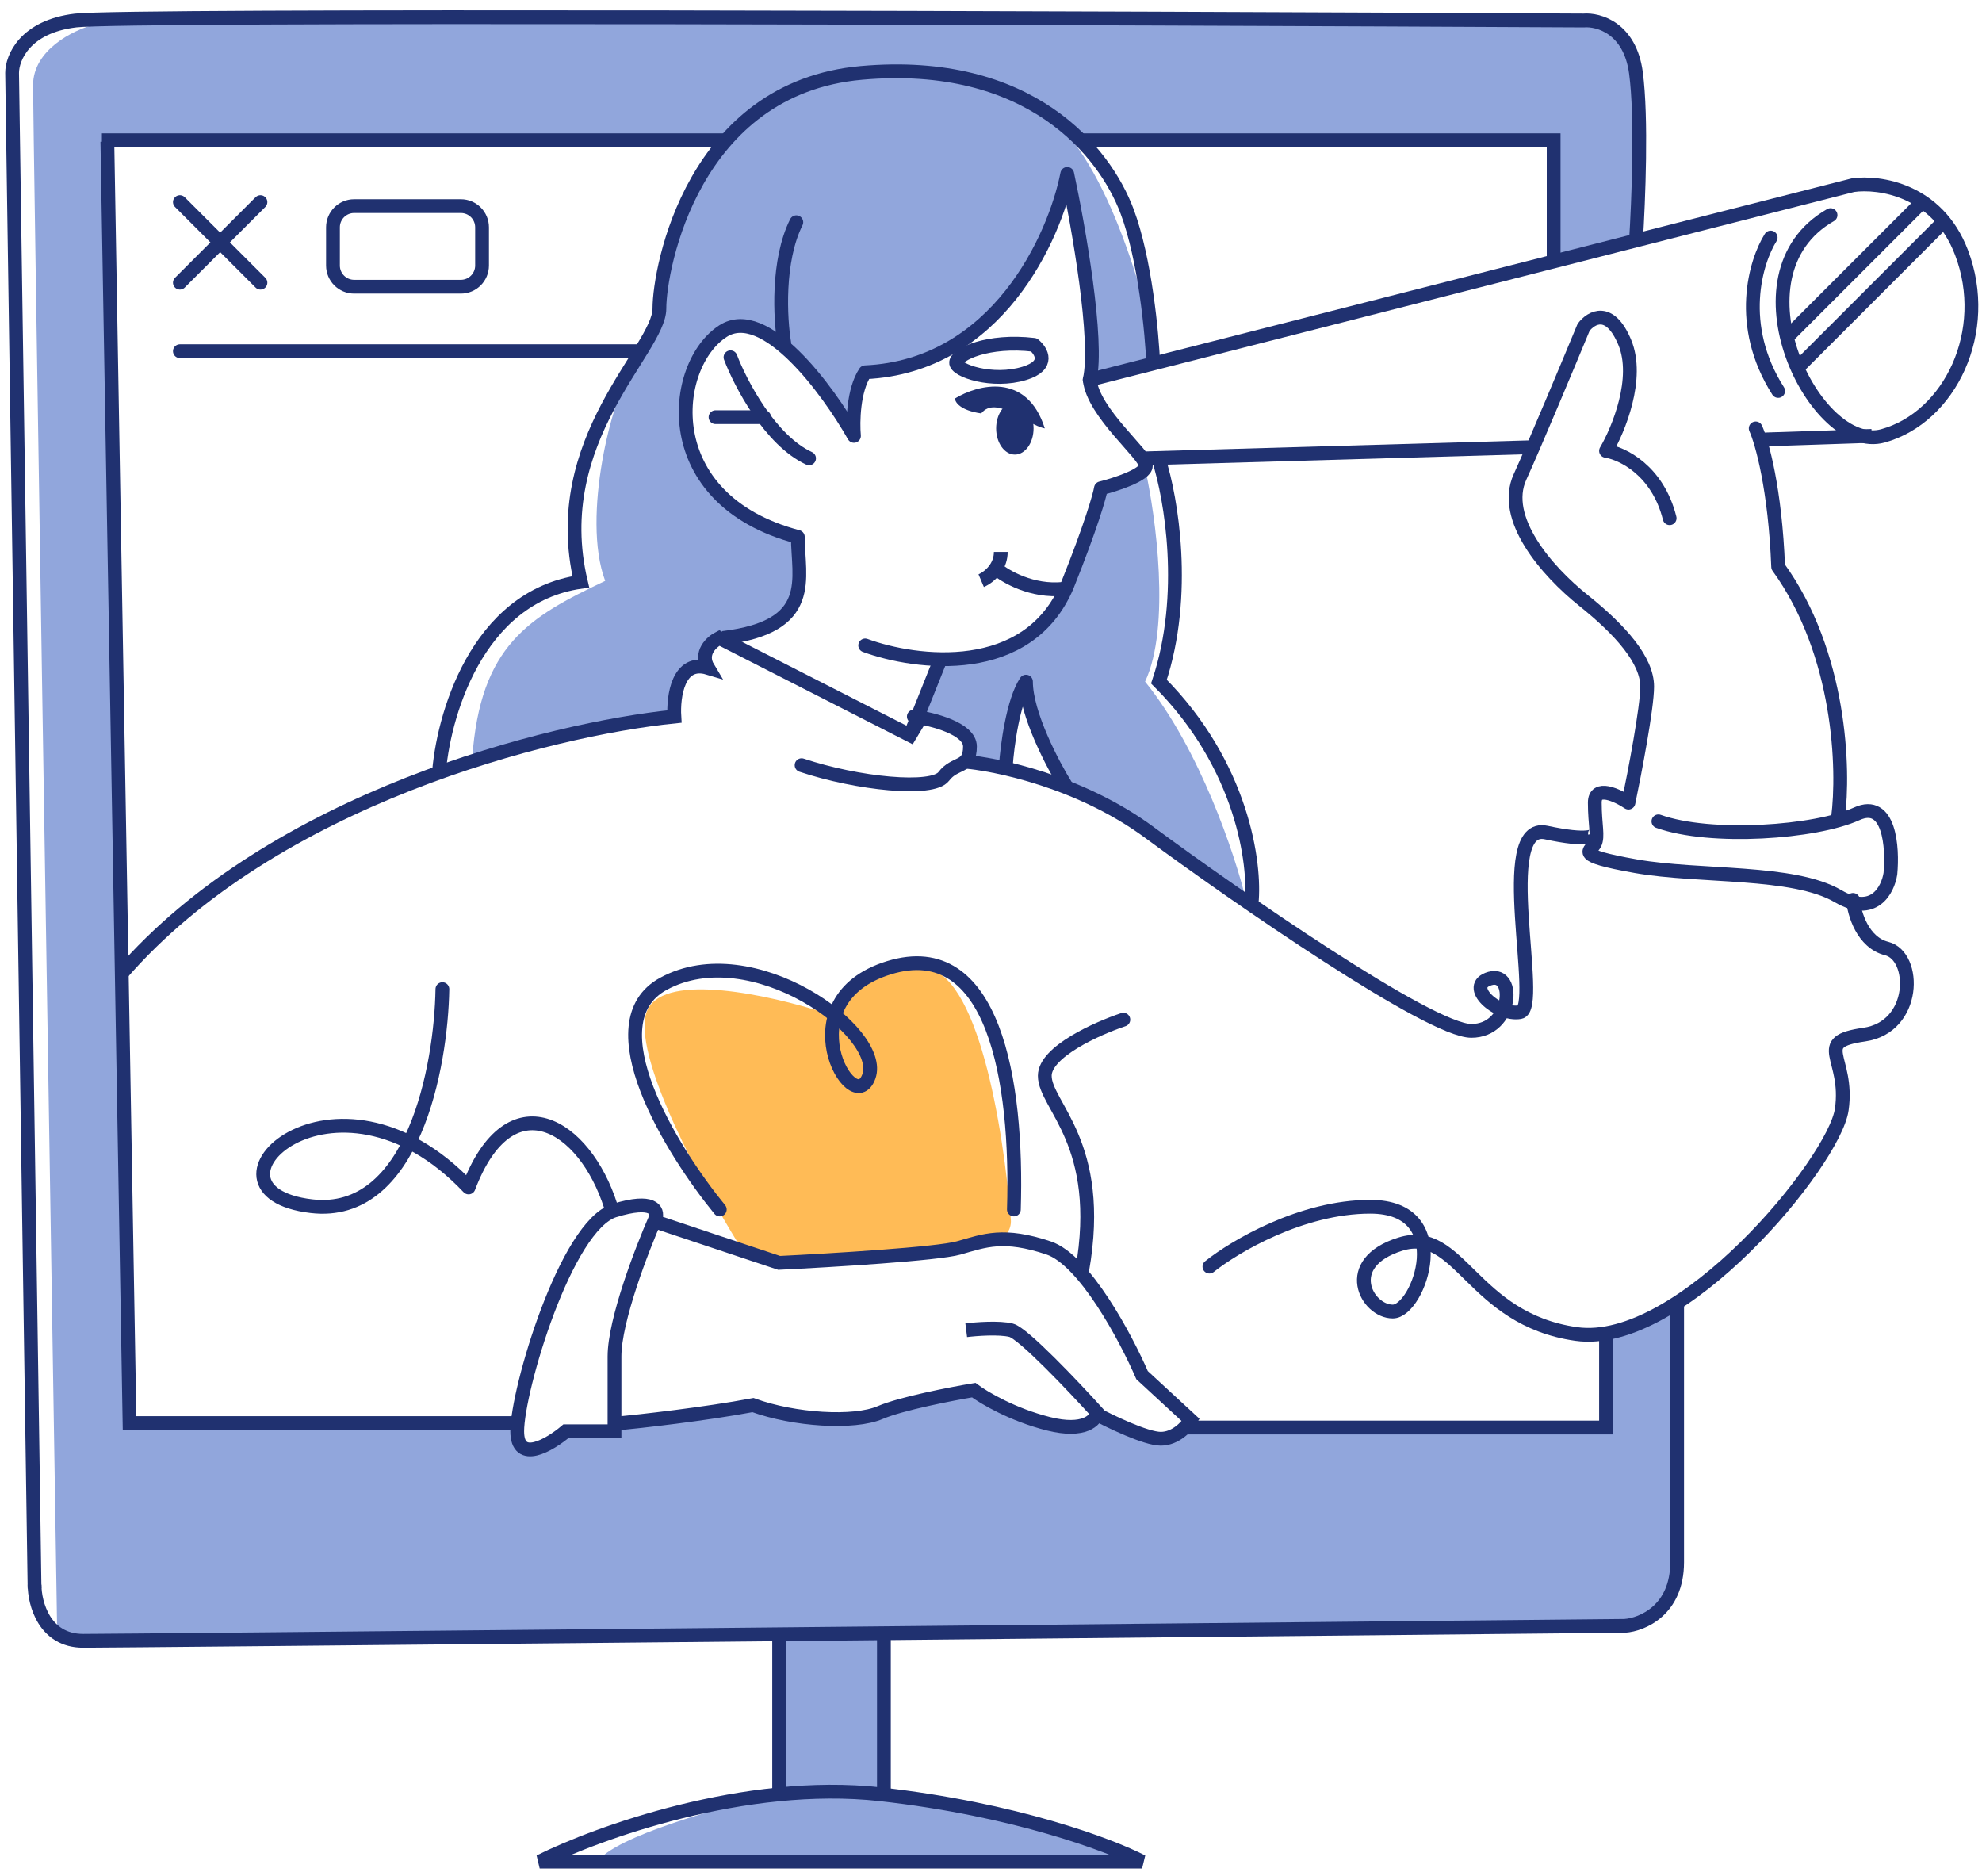 <svg width="187" height="177" viewBox="0 0 187 177" fill="none" xmlns="http://www.w3.org/2000/svg">
<path d="M87.13 91.292C92.254 91.576 94.669 106.317 95.373 115.06C95.451 116.04 94.787 116.918 93.828 117.131L92.072 117.521L89.198 118.24C89.087 118.268 88.973 118.286 88.859 118.294L73.945 119.385C73.617 119.409 73.288 119.352 72.987 119.218L70.581 118.149C70.218 117.988 69.911 117.722 69.702 117.384C66.206 111.724 60.016 100.276 60.901 95.853C61.715 91.778 70.885 93.467 76.806 95.229C77.887 95.551 79.058 94.942 79.774 94.07C80.996 92.582 83.31 91.079 87.13 91.292Z" fill="#FFBB56"/>
<path d="M64.321 19.825C66.45 11.006 76.612 7.534 81.428 6.9C84.088 6.647 91.007 6.9 97.393 9.942C103.78 12.983 107.911 27.175 109.178 33.89L103.476 35.411L100.815 16.404C100.815 16.531 100.358 18.077 98.534 23.247C96.709 28.416 90.424 32.496 87.51 33.89L81.428 35.031L80.287 39.973L73.064 31.229L68.883 30.849C68.249 31.229 66.602 32.75 65.082 35.791C63.181 39.593 65.842 42.634 66.982 45.675C67.895 48.108 72.938 49.983 75.345 50.617C75.472 51.757 75.573 54.646 74.965 57.079C74.357 59.512 70.657 59.867 68.883 59.74L66.982 60.88V63.161L64.321 63.541L63.181 67.723C59.886 68.23 51.549 69.7 44.554 71.524C45.314 60.88 49.876 58.219 57.099 54.798C54.818 48.716 57.859 37.312 59.38 35.411C60.9 33.51 61.66 30.849 64.321 19.825Z" fill="#91A6DC"/>
<path d="M108.038 64.302C110.471 59.132 109.052 48.716 108.038 44.154L103.856 46.055L101.575 53.278L98.914 58.6L96.633 59.74L93.212 62.021L88.65 62.401L86.75 67.723L91.311 69.243V71.524L94.733 72.665L96.633 65.822L100.815 73.805L117.541 84.829C116.527 80.648 113.208 70.688 108.038 64.302Z" fill="#91A6DC"/>
<path d="M8.822 2.339L148.713 1.579C153.275 2.187 154.415 5.633 154.415 7.281V22.486L146.432 24.767V13.363H118.301L102.335 13.743L101.575 12.603C100.055 11.589 95.113 9.029 87.51 6.901C79.907 4.772 71.418 10.322 68.123 13.363H10.342L12.242 134.247H43.414H48.736L48.356 135.768L50.256 136.908L53.678 135.008L58.239 135.388V134.247L71.164 132.727L79.907 134.247L91.692 131.206L95.113 133.107L101.195 134.627L103.856 133.487L109.938 136.148L111.839 134.627L151.373 135.008L151.754 125.884L158.216 122.843C158.343 130.826 158.444 147.4 157.836 149.833C157.228 152.266 154.795 153.381 153.655 153.634H83.709C83.709 156.802 83.633 163.898 83.329 166.939C82.949 170.741 83.329 168.08 84.469 169.22C92.376 169.22 102.716 173.528 106.898 175.682H56.339C57.86 173.25 68.377 170.361 73.445 169.22V154.395H5.4C4.64 107.004 3.119 11.386 3.119 8.041C3.119 4.696 6.921 2.846 8.822 2.339Z" fill="#91A6DC"/>
<path d="M16.971 19.065L24.573 26.668" stroke="#203170" stroke-width="1.3" stroke-linecap="round" stroke-linejoin="round"/>
<path d="M24.573 19.065L16.971 26.668" stroke="#203170" stroke-width="1.3" stroke-linecap="round" stroke-linejoin="round"/>
<path d="M16.971 33.13H60.307" stroke="#203170" stroke-width="1.3" stroke-linecap="round" stroke-linejoin="round"/>
<path d="M3.26 149.85L1.142 6.877C1.142 5.465 2.342 2.5 7.143 1.935C11.944 1.37 103.988 1.7 149.409 1.935C150.821 1.817 153.787 2.641 154.351 6.877C154.916 11.113 154.587 18.997 154.351 22.763" stroke="#203170" stroke-width="1.3"/>
<path d="M41.386 73.245C41.739 67.714 44.916 56.3 54.8 54.888C51.623 41.473 62.214 33.001 62.214 29.117C62.214 25.234 65.391 8.289 81.277 6.877C97.163 5.465 104.223 14.29 106.341 19.939C108.036 24.457 108.695 31.471 108.812 34.413" stroke="#203170" stroke-width="1.3"/>
<path d="M102.812 35.825L174.827 17.468C177.298 17.115 182.805 17.891 185.065 23.822C187.889 31.235 184.006 39.355 177.651 41.12C171.297 42.885 162.825 25.94 172.709 20.292" stroke="#203170" stroke-width="1.3" stroke-linecap="round" stroke-linejoin="round"/>
<path d="M181.535 18.88L168.826 31.588" stroke="#203170" stroke-width="1.3"/>
<path d="M183.652 20.645L169.885 34.412" stroke="#203170" stroke-width="1.3"/>
<path d="M167.061 22.41C165.648 24.645 163.813 30.67 167.767 36.883" stroke="#203170" stroke-width="1.3" stroke-linecap="round" stroke-linejoin="round"/>
<path d="M156.47 77.481C161.412 79.246 171.296 78.54 175.179 76.775C178.286 75.362 178.592 79.952 178.357 82.423C178.121 83.953 176.803 86.518 173.414 84.541C169.178 82.07 160.353 82.776 154.351 81.717C148.35 80.658 150.115 80.305 150.468 79.599C150.821 78.893 150.468 77.834 150.468 75.716C150.468 74.021 152.586 75.009 153.645 75.716C154.234 72.891 155.41 66.749 155.41 64.772C155.41 62.301 152.939 59.477 149.409 56.653C145.879 53.828 141.643 48.886 143.408 45.003C144.82 41.896 147.997 34.295 149.409 30.882C150.115 29.941 151.88 28.905 153.292 32.294C154.704 35.683 152.704 40.531 151.527 42.532C153.057 42.767 156.399 44.367 157.529 48.886" stroke="#203170" stroke-width="1.3" stroke-linecap="round" stroke-linejoin="round"/>
<path d="M165.648 40.414C166.237 41.708 167.484 46.133 167.767 53.475C173.697 61.666 174.003 72.656 173.415 77.128" stroke="#203170" stroke-width="1.3" stroke-linecap="round" stroke-linejoin="round"/>
<path d="M174.828 84.894C174.946 86.188 175.746 88.918 178.005 89.483C180.829 90.189 180.829 96.896 175.887 97.603C170.945 98.308 174.475 99.721 173.769 104.663C173.063 109.605 158.589 127.256 148.704 125.844C138.82 124.432 137.761 115.606 132.113 117.371C126.464 119.137 128.935 123.726 131.407 123.726C133.878 123.726 137.408 113.841 129.288 113.841C122.793 113.841 116.462 117.607 114.108 119.49" stroke="#203170" stroke-width="1.3" stroke-linecap="round" stroke-linejoin="round"/>
<path d="M86.219 67.596C87.984 67.832 91.514 68.726 91.514 70.42C91.514 72.538 90.102 71.832 89.043 73.245C87.984 74.657 80.923 73.951 75.628 72.185" stroke="#203170" stroke-width="1.3" stroke-linecap="round"/>
<path d="M90.809 71.832C93.986 72.068 101.964 73.739 108.46 78.54C116.579 84.541 134.936 97.25 138.819 97.25C142.702 97.25 143.055 91.602 140.584 92.308C138.113 93.014 141.29 95.838 143.408 95.485C145.526 95.132 140.937 77.481 145.879 78.54C149.833 79.387 150.586 78.893 150.469 78.54" stroke="#203170" stroke-width="1.3"/>
<path d="M86.926 67.596L85.867 69.361L67.863 60.183C67.157 60.536 65.957 61.595 66.804 63.007C63.979 62.16 63.508 65.713 63.626 67.596C51.977 68.773 25.783 75.292 11.38 91.954" stroke="#203170" stroke-width="1.3"/>
<path d="M41.739 93.312C41.621 100.608 38.985 114.917 29.383 113.787C17.381 112.375 31.501 98.608 44.21 112.022C48.093 101.785 55.153 106.021 57.624 113.787" stroke="#203170" stroke-width="1.3" stroke-linecap="round" stroke-linejoin="round"/>
<path d="M57.977 135.023H53.388C51.858 136.317 48.799 138.129 48.799 135.023C48.799 131.139 53.388 115.607 57.977 114.195C61.649 113.065 62.096 114.195 61.861 114.901C60.566 117.842 57.977 124.573 57.977 127.962V135.023Z" stroke="#203170" stroke-width="1.3"/>
<path d="M61.861 115.254L73.511 119.137C78.335 118.902 88.479 118.29 90.456 117.725C92.927 117.019 94.692 116.313 98.928 117.725C102.317 118.854 106.224 126.197 107.754 129.727L112.343 133.964C111.99 134.552 110.931 135.729 109.519 135.729C108.107 135.729 104.694 134.081 103.164 133.258" stroke="#203170" stroke-width="1.3"/>
<path d="M91.162 125.491C92.104 125.374 94.269 125.209 95.398 125.491C96.528 125.774 101.282 130.787 103.518 133.258C103.4 133.964 102.318 135.164 98.929 134.317C95.54 133.47 92.81 131.846 91.868 131.14C89.75 131.493 85.02 132.411 83.043 133.258C80.572 134.317 74.923 133.964 71.04 132.552C66.522 133.399 60.45 134.081 57.978 134.317" stroke="#203170" stroke-width="1.3"/>
<path d="M9.614 13.231H68.215" stroke="#203170" stroke-width="1.3"/>
<path d="M101.752 13.231H146.585V24.175" stroke="#203170" stroke-width="1.3"/>
<path d="M80.571 41.12C78.1 36.766 72.169 28.693 68.216 31.235C63.273 34.412 61.861 47.121 75.276 50.651C75.276 54.534 77.041 59.124 68.216 60.183" stroke="#203170" stroke-width="1.3" stroke-linejoin="round"/>
<path d="M81.63 60.889C86.455 62.654 97.022 63.995 100.693 55.24C102.953 49.592 103.753 46.768 103.871 46.062C105.283 45.709 108.107 44.791 108.107 43.944C108.107 42.885 103.164 39.002 102.811 35.824C103.659 32.153 101.752 21.351 100.693 16.408C99.517 22.41 94.057 34.554 81.63 35.118C80.501 36.813 80.454 39.825 80.571 41.12" stroke="#203170" stroke-width="1.3" stroke-linecap="round" stroke-linejoin="round"/>
<path d="M98.576 40.414C96.882 35.048 92.222 36.295 90.103 37.59C90.103 37.943 90.598 38.719 92.575 39.002C93.987 37.237 96.811 40.061 98.576 40.414Z" fill="#203170"/>
<ellipse cx="95.751" cy="40.414" rx="1.765" ry="2.471" fill="#203170"/>
<path d="M68.921 33.706C69.862 36.178 72.663 41.544 76.334 43.238" stroke="#203170" stroke-width="1.3" stroke-linecap="round"/>
<path d="M67.509 39.355H72.098" stroke="#203170" stroke-width="1.3" stroke-linecap="round"/>
<path d="M92.574 54.777C92.944 54.621 93.536 54.234 93.95 53.614M94.423 52.064C94.423 52.684 94.226 53.2 93.95 53.614M93.95 53.614C94.847 54.389 97.382 55.862 100.341 55.552" stroke="#203170" stroke-width="1.3" stroke-linejoin="round"/>
<path d="M88.691 62.301L85.867 69.361" stroke="#203170" stroke-width="1.3"/>
<path d="M108.106 43.237L144.82 42.178" stroke="#203170" stroke-width="1.3"/>
<path d="M176.592 41.12L166.002 41.473" stroke="#203170" stroke-width="1.3"/>
<path d="M105.988 96.191C103.516 97.014 98.574 99.227 98.574 101.486C98.574 104.31 104.223 107.84 102.104 119.843" stroke="#203170" stroke-width="1.3" stroke-linecap="round" stroke-linejoin="round"/>
<path d="M3.261 149.496C3.261 151.261 4.179 154.791 7.85 154.791C11.521 154.791 106.342 153.85 153.293 153.379C154.941 153.262 158.236 151.897 158.236 147.378C158.236 142.859 158.236 129.256 158.236 123.02" stroke="#203170" stroke-width="1.3"/>
<path d="M151.527 126.197V134.669H111.989" stroke="#203170" stroke-width="1.3"/>
<path d="M48.903 134.247H12.221L10.129 13.363" stroke="#203170" stroke-width="1.3"/>
<path d="M73.511 154.438V169.618" stroke="#203170" stroke-width="1.3"/>
<path d="M83.395 154.438V169.618" stroke="#203170" stroke-width="1.3"/>
<path d="M83.043 169.265C70.334 167.853 56.331 172.913 50.918 175.62H107.754C104.812 174.09 95.751 170.677 83.043 169.265Z" stroke="#203170" stroke-width="1.3"/>
<path d="M73.992 32.37C73.611 30.089 73.307 24.615 75.132 20.966" stroke="#203170" stroke-width="1.3" stroke-linecap="round"/>
<path d="M109.345 43.394C110.485 46.942 112.082 56.09 109.345 64.302C117.252 72.208 118.468 81.534 118.088 85.209" stroke="#203170" stroke-width="1.3" stroke-linecap="round"/>
<path d="M94.899 72.284C95.026 70.384 95.584 66.126 96.8 64.302C96.8 67.343 99.334 72.158 100.602 74.185" stroke="#203170" stroke-width="1.3" stroke-linecap="round" stroke-linejoin="round"/>
<path d="M31.416 25.048V21.445C31.416 20.34 32.311 19.445 33.416 19.445H43.481C44.586 19.445 45.481 20.34 45.481 21.445V25.048C45.481 26.152 44.586 27.048 43.481 27.048H33.416C32.311 27.048 31.416 26.152 31.416 25.048Z" stroke="#203170" stroke-width="1.3" stroke-linecap="round" stroke-linejoin="round"/>
<path d="M67.91 114.1C63.348 108.525 55.897 96.462 62.588 92.812C70.951 88.251 83.495 97.374 81.975 101.555C80.454 105.737 73.992 94.333 83.875 91.292C93.759 88.251 96.04 101.935 95.659 114.1" stroke="#203170" stroke-width="1.3" stroke-linecap="round" stroke-linejoin="round"/>
<path d="M96.661 35.219C99.081 34.475 98.26 33.117 97.548 32.531C93.202 32.018 90.284 33.422 90.207 34.186C90.131 34.95 93.636 36.15 96.661 35.219Z" stroke="#203170" stroke-width="1.3" stroke-linecap="round" stroke-linejoin="round"/>
</svg>

